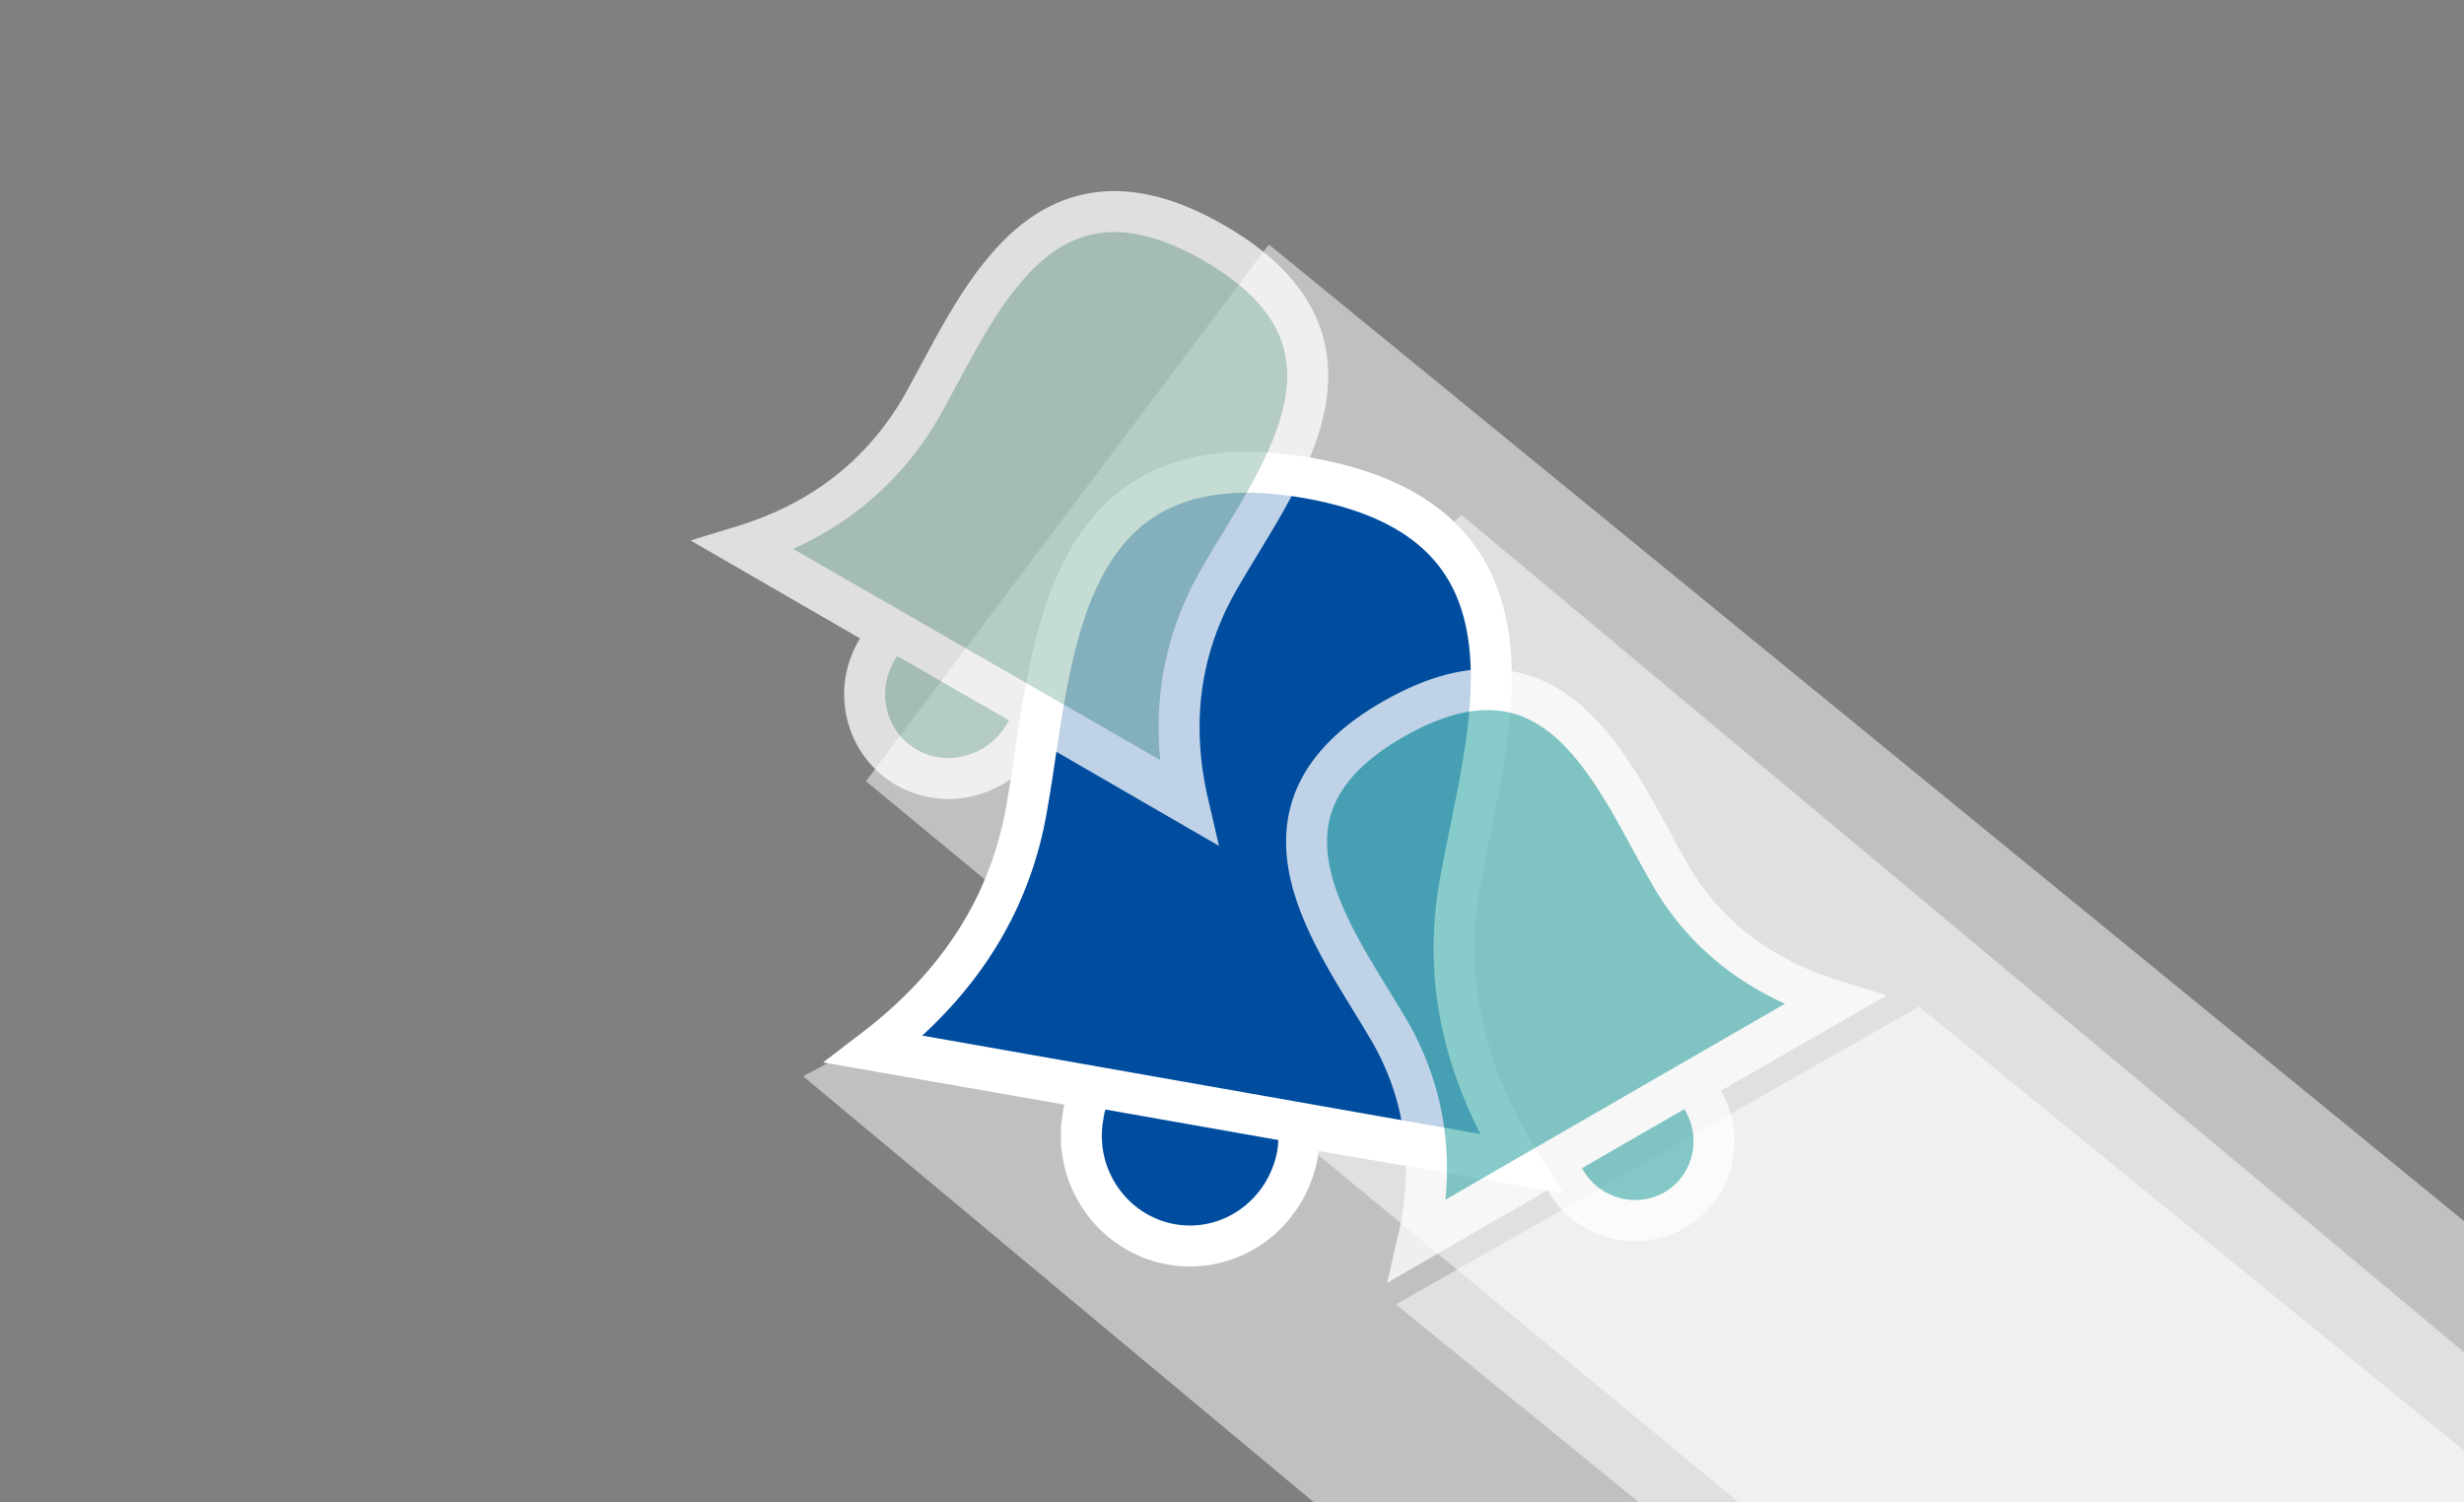 <?xml version="1.0" encoding="utf-8"?>
<!-- Generator: Adobe Illustrator 23.0.2, SVG Export Plug-In . SVG Version: 6.00 Build 0)  -->
<svg version="1.1" id="Ebene_1" xmlns="http://www.w3.org/2000/svg" xmlns:xlink="http://www.w3.org/1999/xlink" x="0px" y="0px"
	 viewBox="0 0 180.4 110" style="enable-background:new 0 0 180.4 110;" xml:space="preserve">
<rect x="0" y="0" width="180.4" height="110" fill="#808080" stroke="none"/>
<style type="text/css">
	.st0{display:none;}
	.st1{display:inline;fill-rule:evenodd;clip-rule:evenodd;fill:#FFFFFF;}
	.st2{display:inline;}
	.st3{display:inline;fill-rule:evenodd;clip-rule:evenodd;fill:#064E9D;}
	.st4{display:inline;fill:none;stroke:#FEFEFE;stroke-width:3;}
	.st5{display:inline;opacity:0.75;fill-rule:evenodd;clip-rule:evenodd;fill:#7A9CAE;enable-background:new    ;}
	.st6{display:inline;fill-rule:evenodd;clip-rule:evenodd;fill:#EE7D0A;fill-opacity:0.75;}
	.st7{display:inline;fill:none;stroke:#FFFFFF;stroke-width:3;}
	.st8{display:inline;opacity:0.5;fill-rule:evenodd;clip-rule:evenodd;fill:#FFFFFF;enable-background:new    ;}
	.st9{display:inline;fill-rule:evenodd;clip-rule:evenodd;fill:#004D9F;}
	.st10{display:inline;opacity:0.75;fill-rule:evenodd;clip-rule:evenodd;fill:#017C8E;enable-background:new    ;}
	.st11{display:inline;opacity:0.75;fill-rule:evenodd;clip-rule:evenodd;fill:#5FBBBA;enable-background:new    ;}
	.st12{fill-rule:evenodd;clip-rule:evenodd;fill:#FFFFFF;fill-opacity:0.5;}
	.st13{fill:#004D9F;}
	.st14{fill:none;stroke:#FFFFFF;stroke-width:3;stroke-miterlimit:10;}
	.st15{opacity:0.75;enable-background:new    ;}
	.st16{clip-path:url(#SVGID_2_);}
	.st17{clip-path:url(#SVGID_4_);}
	.st18{clip-path:url(#SVGID_6_);fill:#B0D0C5;}
	.st19{clip-path:url(#SVGID_8_);}
	.st20{clip-path:url(#SVGID_10_);fill:none;stroke:#FFFFFF;stroke-width:3;stroke-miterlimit:10;}
	.st21{clip-path:url(#SVGID_12_);}
	.st22{clip-path:url(#SVGID_14_);}
	.st23{clip-path:url(#SVGID_16_);fill:#5FBBBA;}
	.st24{clip-path:url(#SVGID_18_);}
	.st25{clip-path:url(#SVGID_20_);fill:none;stroke:#FFFFFF;stroke-width:3;stroke-miterlimit:10;}
</style>
<g class="st0">
	<title>icon/desktop_ZWH/stars</title>
	<desc>Created with Sketch.</desc>
	<path class="st1" d="M66.4,29.6c-3,5-7.5,8.5-13.7,10.3l11.5,6.5c-0.4,0.4-0.7,0.8-1,1.3c-1.8,3.1-0.8,7.1,2.3,8.8
		c3.1,1.8,7.1,0.7,9-2.4c0.3-0.5,0.5-1,0.7-1.5L87,59.3c-1.4-6.1-0.7-11.7,2.3-16.8c4.4-7.5,13.1-17.7-0.3-25.3
		c-2.9-1.7-5.4-2.4-7.6-2.4C73.5,14.8,69.8,23.7,66.4,29.6z"/>
	<g id="Clip-16" class="st2">
	</g>
	<polygon id="Fill-15" class="st3" points="66.7,24.3 127.7,34.8 115.3,103.1 54.4,92.6 	"/>
	<path id="Stroke-18" class="st4" d="M95.4,83.5c0.1,0.7,0,1.4-0.1,2.1c-0.8,4.5-5.2,7.6-9.7,6.8s-7.6-5.1-6.7-9.6
		c0.1-0.7,0.3-1.4,0.6-2l-16.7-2.9c6.6-4.9,10.5-11,11.9-18.3c2-11,2.1-28,21.6-24.6c19.5,3.4,13.7,19.4,11.7,30.4
		c-1.3,7.3,0.3,14.4,4.8,21.2L95.4,83.5z M65.7,78.2l44.5,7.7L65.7,78.2z"/>
	<g id="Clip-21" class="st2">
	</g>
	<polygon id="Fill-20" class="st5" points="69.7,0 113.7,24.8 84.8,73.8 40.8,49 	"/>
	<g id="Clip-24" class="st2">
	</g>
	<polygon id="Fill-23" class="st6" points="79.1,59.9 120.8,36.3 148.1,82.7 106.4,106.3 	"/>
	<path id="Stroke-26" class="st4" d="M75.1,52.6c-0.1,0.5-0.4,1-0.7,1.5c-1.8,3.1-5.8,4.2-9,2.4c-3.1-1.8-4.2-5.7-2.3-8.8
		c0.3-0.5,0.6-0.9,1-1.3l-11.5-6.5c6.2-1.9,10.7-5.3,13.7-10.3c4.4-7.5,9.1-20,22.5-12.4s4.7,17.8,0.3,25.3c-3,5-3.7,10.6-2.3,16.8
		L75.1,52.6z M54.8,40.9l30.5,17.3L54.8,40.9z"/>
	<path id="Stroke-28" class="st4" d="M125.5,80.4c0.4,0.4,0.7,0.8,0.9,1.2c1.7,2.9,0.7,6.6-2.2,8.2c-2.9,1.6-6.7,0.6-8.4-2.3
		c-0.3-0.5-0.5-0.9-0.6-1.4l-10.7,6c1.3-5.7,0.6-11-2.1-15.7c-4.2-7-12.2-16.6,0.3-23.6c12.5-7.1,16.9,4.5,21,11.6
		c2.8,4.7,7,7.9,12.8,9.6L125.5,80.4z M106.4,91l28.5-16.1L106.4,91z"/>
	<path id="Stroke-3" class="st7" d="M-372.4,13.1l-8.4,6.1c-1.3,1-3.2,0.7-4.2-0.7c-0.5-0.7-0.7-1.6-0.5-2.4l3.1-13.4
		c0.3-1.1-0.2-2.3-1.1-3.1l-3.6-2.8l-8.7,6.3c-1.3,1-3.2,0.7-4.2-0.7c-0.5-0.7-0.7-1.6-0.5-2.4l3.1-13.4c0.3-1.1-0.2-2.3-1.1-3
		l-9.5-7.3c-1.3-1-1.6-2.9-0.5-4.2c0.5-0.7,1.3-1.1,2.1-1.2l11.9-1.2c1.1-0.1,2-0.8,2.5-1.8l6.1-14.3c0.7-1.5,2.4-2.2,3.9-1.6
		c0.7,0.3,1.3,0.9,1.6,1.6l6.2,14.3c0.4,1,1.4,1.7,2.5,1.8l0.8,0.1l0.1-0.2c0.7-1.5,2.4-2.2,3.9-1.6c0.7,0.3,1.3,0.9,1.6,1.6
		l0.3,0.8l5.1,0.5c1.6,0.2,2.9,1.6,2.7,3.3c-0.1,0.8-0.5,1.6-1.2,2.1l-3.1,2.4l2.3,5.3c0.4,1,1.4,1.7,2.5,1.8l4.3,0.4
		c0.8-0.4,1.7-0.4,2.5-0.1c0.2,0.1,0.5,0.2,0.7,0.4l4.4,0.4c1.6,0.2,2.9,1.6,2.7,3.3c-0.1,0.8-0.5,1.6-1.2,2.1l-2.3,1.7l3.4,7.9
		c0.4,1,1.4,1.7,2.5,1.8l11.8,1.2c1.6,0.2,2.9,1.6,2.7,3.3c-0.1,0.8-0.5,1.6-1.2,2.1l-9.5,7.3c-0.9,0.7-1.4,1.9-1.1,3.1l3.1,13.4
		c0.4,1.6-0.6,3.2-2.2,3.6c-0.8,0.2-1.7,0-2.4-0.5l-10.8-7.9c-1.1-0.8-2.5-0.8-3.5,0l-10.8,7.9c-1.3,1-3.2,0.7-4.2-0.7
		c-0.5-0.7-0.7-1.6-0.5-2.4l3.1-13.4c0.3-1.1-0.2-2.3-1.1-3.1L-372.4,13.1z"/>
	<polygon id="Fill-5" class="st8" points="-293.3,23.6 -293.3,48.9 -351.3,48.9 -400.1,4.5 -380.7,-48.8 	"/>
	<polygon id="Fill-8" class="st8" points="-293.3,28 -293.3,48.9 -355.4,48.9 -385.9,20 -366,-33.1 	"/>
	<polygon id="Fill-11" class="st8" points="-368.8,38.2 -349.3,-15.2 -293.3,33.6 -293.3,48.9 -356.6,48.9 	"/>
	<path id="Fill-14" class="st9" d="M-373.2-29.6l13.5,1.3c1.1,0.1,1.9,1.1,1.8,2.2c-0.1,0.5-0.3,1-0.8,1.4l-10.9,8.5
		c-0.6,0.5-0.9,1.3-0.7,2l3.5,15.2c0.2,1.1-0.4,2.1-1.5,2.4c-0.6,0.1-1.2,0-1.6-0.3l-12.2-9c-0.7-0.5-1.7-0.5-2.4,0l-12.2,9
		c-0.9,0.7-2.1,0.5-2.8-0.4c-0.3-0.5-0.5-1.1-0.3-1.6l3.5-15.2c0.2-0.8-0.1-1.6-0.7-2l-11.1-8.6c-0.9-0.7-1-1.9-0.4-2.8
		c0.3-0.4,0.8-0.7,1.4-0.8l13.6-1.3c0.7-0.1,1.4-0.5,1.6-1.2l6.6-15.5c0.4-1,1.6-1.5,2.6-1.1c0.5,0.2,0.9,0.6,1.1,1.1l6.7,15.5
		C-374.6-30.1-373.9-29.6-373.2-29.6"/>
	<path id="Fill-16" class="st10" d="M-358.1-13.7l13.5,1.3c1.1,0.1,1.9,1.1,1.8,2.2c-0.1,0.5-0.3,1-0.8,1.4l-10.9,8.5
		c-0.6,0.5-0.9,1.3-0.7,2l3.5,15.2c0.2,1.1-0.4,2.1-1.5,2.4c-0.6,0.1-1.2,0-1.6-0.3l-12.2-9c-0.7-0.5-1.7-0.5-2.4,0l-12.2,9
		c-0.9,0.7-2.1,0.5-2.8-0.4c-0.3-0.5-0.5-1.1-0.3-1.6l3.5-15.2c0.2-0.8-0.1-1.6-0.7-2l-10.9-8.5c-0.9-0.7-1-1.9-0.4-2.8
		c0.3-0.4,0.8-0.7,1.4-0.8l13.5-1.4c0.7-0.1,1.4-0.5,1.6-1.2l6.6-15.5c0.4-1,1.6-1.5,2.6-1.1c0.5,0.2,0.9,0.6,1.1,1.1l6.7,15.5
		C-359.5-14.2-358.8-13.7-358.1-13.7"/>
	<path id="Fill-18" class="st11" d="M-341.1,4.4l13.5,1.3c1.1,0.1,1.9,1.1,1.8,2.2c-0.1,0.5-0.3,1-0.8,1.4l-10.9,8.5
		c-0.6,0.5-0.9,1.3-0.7,2l3.5,15.2c0.2,1.1-0.4,2.1-1.5,2.4c-0.6,0.1-1.2,0-1.6-0.3l-12.2-9c-0.7-0.5-1.7-0.5-2.4,0l-12.2,9
		c-0.9,0.7-2.1,0.5-2.8-0.4c-0.3-0.5-0.5-1.1-0.3-1.6l3.5-15.2c0.2-0.8-0.1-1.6-0.7-2L-376,9.3c-0.9-0.7-1-1.9-0.4-2.8
		c0.3-0.4,0.8-0.7,1.4-0.8l13.6-1.3c0.7-0.1,1.4-0.5,1.6-1.2l6.6-15.5c0.4-1,1.6-1.5,2.6-1.1c0.5,0.2,0.9,0.6,1.1,1.1l6.7,15.5
		C-342.5,3.9-341.8,4.4-341.1,4.4"/>
</g>
<g id="Ebene_3">
	<polygon class="st12" points="102.2,95.5 120,110 180.4,110 180.4,106.2 140.5,73.7 	"/>
	<polygon id="Path" class="st12" points="64.2,75.9 58.8,78.8 96.2,110 180.4,110 180.4,99 107,37.7 	"/>
	<polygon class="st12" points="63.4,57.2 127.3,110 180.4,110 180.4,89.4 92.9,17.9 	"/>
</g>
<path class="st13" d="M67,77.2l42.5,7.5 M95.4,82.5c0,0.7,0,1.4-0.1,2c-0.8,4.4-4.9,7.4-9.3,6.6c-4.3-0.8-7.2-5-6.4-9.4
	c0.1-0.7,0.3-1.3,0.6-2l-16-2.8c6.3-4.8,10.1-10.7,11.3-17.9c1.9-10.7,2-27.3,20.6-24s13,18.9,11.1,29.6c-1.3,7.2,0.3,14,4.5,20.7
	L95.4,82.5z"/>
<path class="st14" d="M66.7,77.2l42.5,7.5 M95.1,82.5c0,0.7,0,1.4-0.1,2c-0.8,4.4-4.9,7.4-9.3,6.6c-4.3-0.8-7.2-5-6.4-9.4
	c0.1-0.7,0.3-1.3,0.6-2l-16-2.8C70.2,72.1,74,66.2,75.2,59c1.9-10.7,2-27.3,20.6-24s13,18.9,11.1,29.6c-1.3,7.2,0.3,14,4.5,20.7
	L95.1,82.5z"/>
<g class="st15">
	<g>
		<g>
			<defs>
				<rect id="SVGID_1_" x="48.1" y="-12.1" width="60.2" height="93.5"/>
			</defs>
			<clipPath id="SVGID_2_">
				<use xlink:href="#SVGID_1_"  style="overflow:visible;"/>
			</clipPath>
			<g class="st16">
				<g>
					<defs>
						<path id="SVGID_3_" d="M56.3,40.9l29.2,16.8 M75.6,52.3c-0.1,0.5-0.3,1-0.6,1.5c-1.8,3-5.6,4.1-8.6,2.4c-3-1.7-4-5.6-2.2-8.6
							c0.3-0.5,0.6-0.9,1-1.3L54.3,40c5.9-1.8,10.2-5.2,13.1-10.1c4.2-7.4,8.7-19.5,21.5-12.1s4.5,17.3,0.3,24.7
							c-2.8,4.9-3.6,10.4-2.2,16.4L75.6,52.3z"/>
					</defs>
					<clipPath id="SVGID_4_">
						<use xlink:href="#SVGID_3_"  style="overflow:visible;"/>
					</clipPath>
					<g class="st17">
						<g>
							<defs>
								<rect id="SVGID_5_" x="53.5" y="8.8" transform="matrix(0.5 -0.866 0.866 0.5 9.504 91.022)" width="60.2" height="57"/>
							</defs>
							<clipPath id="SVGID_6_">
								<use xlink:href="#SVGID_5_"  style="overflow:visible;"/>
							</clipPath>
							<rect x="50.2" y="12.8" transform="matrix(0.5 -0.866 0.866 0.5 6.804 85.872)" class="st18" width="55.2" height="48.5"/>
						</g>
					</g>
				</g>
			</g>
		</g>
		<g>
			<defs>
				<rect id="SVGID_7_" x="48.1" y="-12.1" width="60.2" height="93.5"/>
			</defs>
			<clipPath id="SVGID_8_">
				<use xlink:href="#SVGID_7_"  style="overflow:visible;"/>
			</clipPath>
			<g class="st19">
				<g>
					<defs>
						<rect id="SVGID_9_" x="50.3" y="13.7" width="60.2" height="57"/>
					</defs>
					<clipPath id="SVGID_10_">
						<use xlink:href="#SVGID_9_"  style="overflow:visible;"/>
					</clipPath>
					<path class="st20" d="M56.3,40.9l29.2,16.8 M75.6,52.3c-0.1,0.5-0.3,1-0.6,1.5c-1.8,3-5.6,4.1-8.6,2.4c-3-1.7-4-5.6-2.2-8.6
						c0.3-0.5,0.6-0.9,1-1.3L54.3,40c5.9-1.8,10.2-5.2,13.1-10.1c4.2-7.4,8.7-19.5,21.5-12.1s4.5,17.3,0.3,24.7
						c-2.8,4.9-3.6,10.4-2.2,16.4L75.6,52.3z"/>
				</g>
			</g>
		</g>
	</g>
</g>
<g class="st15">
	<g>
		<g>
			<defs>
				<rect id="SVGID_11_" x="67.5" y="39.5" width="89.2" height="58"/>
			</defs>
			<clipPath id="SVGID_12_">
				<use xlink:href="#SVGID_11_"  style="overflow:visible;"/>
			</clipPath>
			<g class="st21">
				<g>
					<defs>
						<path id="SVGID_13_" d="M105.6,89.7L132.8,74 M123.8,79.4c0.3,0.4,0.6,0.7,0.9,1.2c1.6,2.8,0.7,6.4-2.1,8s-6.4,0.6-8-2.2
							c-0.3-0.4-0.4-0.9-0.6-1.4l-10.2,5.9c1.3-5.6,0.6-10.7-2-15.3c-4-6.9-11.7-16.2,0.3-23c11.9-6.9,16.1,4.4,20.1,11.3
							c2.6,4.6,6.7,7.7,12.2,9.4L123.8,79.4z"/>
					</defs>
					<clipPath id="SVGID_14_">
						<use xlink:href="#SVGID_13_"  style="overflow:visible;"/>
					</clipPath>
					<g class="st22">
						<g>
							<defs>
								
									<rect id="SVGID_15_" x="80.9" y="41" transform="matrix(0.866 -0.5 0.5 0.866 -19.607 63.608)" width="55.9" height="54.8"/>
							</defs>
							<clipPath id="SVGID_16_">
								<use xlink:href="#SVGID_15_"  style="overflow:visible;"/>
							</clipPath>
							<rect x="89.5" y="44.4" transform="matrix(0.866 -0.5 0.5 0.866 -20.174 65.677)" class="st23" width="46" height="52.2"/>
						</g>
					</g>
				</g>
			</g>
		</g>
		<g>
			<defs>
				<rect id="SVGID_17_" x="67.5" y="39.5" width="89.2" height="58"/>
			</defs>
			<clipPath id="SVGID_18_">
				<use xlink:href="#SVGID_17_"  style="overflow:visible;"/>
			</clipPath>
			<g class="st24">
				<g>
					<defs>
						<rect id="SVGID_19_" x="82.5" y="39.5" width="55.9" height="54.8"/>
					</defs>
					<clipPath id="SVGID_20_">
						<use xlink:href="#SVGID_19_"  style="overflow:visible;"/>
					</clipPath>
					<path class="st25" d="M105.6,89.7L132.8,74 M123.8,79.4c0.3,0.4,0.6,0.7,0.9,1.2c1.6,2.8,0.7,6.4-2.1,8c-2.8,1.6-6.4,0.6-8-2.2
						c-0.3-0.4-0.4-0.9-0.6-1.4l-10.2,5.9c1.3-5.6,0.6-10.7-2-15.3c-4-6.9-11.7-16.2,0.3-23s16.1,4.4,20.1,11.3
						c2.6,4.6,6.7,7.7,12.2,9.4L123.8,79.4z"/>
				</g>
			</g>
		</g>
	</g>
</g>
</svg>

